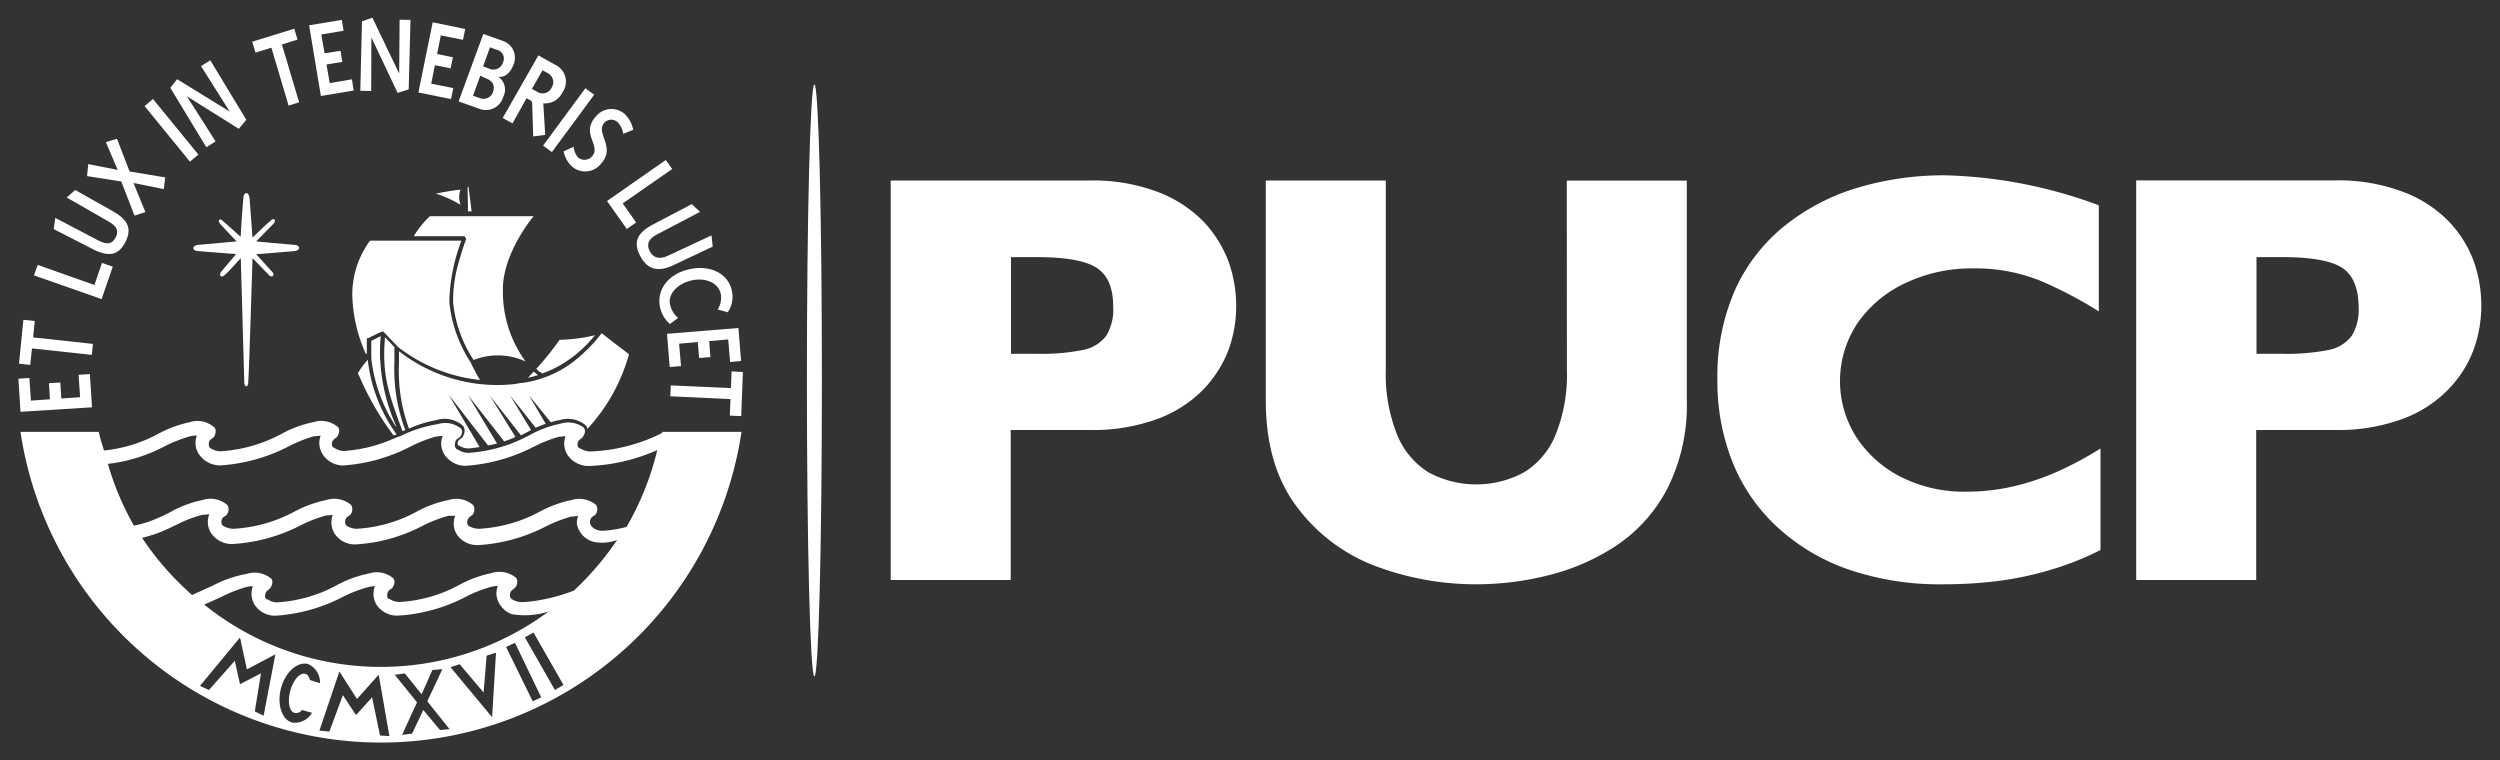 <svg id="Capa_1" data-name="Capa 1" xmlns="http://www.w3.org/2000/svg" viewBox="0 0 250 76"><rect x="0" y="0" width="250" height="76" fill="#333333" stroke="none"/><defs><style>.cls-1{fill:#fff;}</style></defs><path class="cls-1" d="M81.44,8.44c-.42,0-.75,13.25-.75,29.59s.33,29.61.75,29.61.75-13.26.75-29.61S81.86,8.44,81.44,8.44Z"/><path class="cls-1" d="M120.39,22.2a12.62,12.62,0,0,0-4.6-3A18.28,18.28,0,0,0,109,18.05H89.07V58h12V43H109a18.72,18.72,0,0,0,6.81-1.13,12.47,12.47,0,0,0,4.6-3,11.77,11.77,0,0,0,2.46-3.93,12.91,12.91,0,0,0,.75-4.34,13.34,13.34,0,0,0-.75-4.4A12,12,0,0,0,120.39,22.2Zm-9.76,11.37A3.82,3.82,0,0,1,108.29,35a21.46,21.46,0,0,1-4.6.38H101.1V25.71h2.53q4.35,0,6,1.05c1.12.7,1.69,2,1.69,3.9A5.06,5.06,0,0,1,110.63,33.57Z"/><path class="cls-1" d="M156.69,37a16,16,0,0,1-1.14,6.5,7.84,7.84,0,0,1-3.18,3.75,10.05,10.05,0,0,1-9.49,0,7.88,7.88,0,0,1-3.16-3.76A16.21,16.21,0,0,1,138.58,37V18.05h-12v22q0,6.64,3.22,10.78a17.47,17.47,0,0,0,8,5.87,28.54,28.54,0,0,0,9.85,1.73,29.67,29.67,0,0,0,7.26-.92,21.93,21.93,0,0,0,6.8-3,15.46,15.46,0,0,0,5.06-5.72,18.51,18.51,0,0,0,1.91-8.73v-22h-12Z"/><path class="cls-1" d="M202.05,48.46a20.86,20.86,0,0,1-5.49.71,14,14,0,0,1-6.47-1.48,11.45,11.45,0,0,1-4.47-4,10.44,10.44,0,0,1,.23-11.52,12,12,0,0,1,4.86-3.94,15.34,15.34,0,0,1,6.51-1.39,17.31,17.31,0,0,1,6.8,1.23,40.82,40.82,0,0,1,5.86,3.07V20.53a47.21,47.21,0,0,0-15.4-3,30.22,30.22,0,0,0-8.64,1.22,21.44,21.44,0,0,0-7.32,3.79,17.4,17.4,0,0,0-5,6.42,21.43,21.43,0,0,0-1.78,9,21.86,21.86,0,0,0,1.51,8.25,17.85,17.85,0,0,0,4.55,6.56A20.28,20.28,0,0,0,185,57a28.27,28.27,0,0,0,9.34,1.43,44,44,0,0,0,5.46-.33A33,33,0,0,0,205,57,28.94,28.94,0,0,0,210.05,55V44.85a35.7,35.7,0,0,1-3.64,2A24.31,24.31,0,0,1,202.05,48.46Z"/><path class="cls-1" d="M247.4,26.2a11.51,11.51,0,0,0-2.47-4,12.4,12.4,0,0,0-4.59-3,18.19,18.19,0,0,0-6.8-1.16H213.62V58h12V43h7.89a18.62,18.62,0,0,0,6.8-1.13,12.27,12.27,0,0,0,4.59-3,11.34,11.34,0,0,0,2.47-3.93,12.92,12.92,0,0,0,.76-4.34A13.35,13.35,0,0,0,247.4,26.2Zm-12.22,7.37A3.79,3.79,0,0,1,232.85,35a21.56,21.56,0,0,1-4.61.38h-2.59V25.71h2.53q4.35,0,6,1.05t1.68,3.9A5,5,0,0,1,235.18,33.57Z"/><path class="cls-1" d="M59.21,15.63a1,1,0,0,1-1.4.12,2,2,0,0,1-.45-1.07l-1,.46a2.82,2.82,0,0,0,.83,1.5,2,2,0,0,0,2.91-.27c1.54-1.7-.61-3.05.34-4.1a.93.93,0,0,1,1.37,0,2.11,2.11,0,0,1,.51,1.11l1-.4a3,3,0,0,0-.84-1.57,2,2,0,0,0-2.86.2C58,13.37,60.16,14.56,59.21,15.63Z"/><path class="cls-1" d="M40.53,43a17.15,17.15,0,0,1-1.09-6.74c0-.49,0-1,0-1.55l-.42-.44-.52-.55c-.05.63-.08,1.19-.08,1.71,0,2.75.66,4.51,1.83,7.69Z"/><path class="cls-1" d="M47.91,10.87a1.8,1.8,0,0,0,2.42-1.2,1.55,1.55,0,0,0-.51-2v0c.57.12,1.21-.31,1.54-1.23a1.77,1.77,0,0,0-1.13-2.37l-1.9-.67-2.47,6.74ZM49,4.73l.65.24a.91.91,0,0,1,.65,1.28,1,1,0,0,1-1.39.61l-.6-.22Zm-.47,3.08c.76.27,1,.75.76,1.43A1,1,0,0,1,48,9.82l-.7-.25.73-2Z"/><path class="cls-1" d="M53.36,37.17l-.56.61c.35-.08.67-.17,1-.26l-.14-.13A2.18,2.18,0,0,0,53.36,37.17Z"/><path class="cls-1" d="M51.25,12.34l1.4-2.51L53,10a.42.42,0,0,1,.22.41l.1,3.23,1.2-.15-.19-3.16a1.91,1.91,0,0,0,1.91-1.08,1.86,1.86,0,0,0-.76-2.79l-1.64-.92L50.27,11.8Zm3-5.31.55.3a1,1,0,0,1,.38,1.4,1,1,0,0,1-1.39.49l-.6-.33Z"/><rect class="cls-1" x="53.53" y="11.23" width="7.17" height="1.1" transform="matrix(0.59, -0.8, 0.8, 0.59, 13.74, 50.76)"/><path class="cls-1" d="M64.26,43.56h0v0Z"/><path class="cls-1" d="M69,26.91c-2.09.43-3.36,2-3,3.77a2.93,2.93,0,0,0,1,1.72l.81-.61A2.46,2.46,0,0,1,67,30.42c-.22-1.09.86-2.11,2.21-2.39s2.64.24,2.87,1.38a2.15,2.15,0,0,1-.31,1.53l1,.29a2.72,2.72,0,0,0,.43-2.08C72.88,27.41,71.12,26.47,69,26.91Z"/><polygon class="cls-1" points="66.97 36.7 68.1 36.61 67.91 34.37 69.78 34.2 69.91 35.8 71.04 35.71 70.92 34.11 72.82 33.94 73.01 36.2 74.11 36.1 73.84 32.8 66.7 33.38 66.97 36.7"/><path class="cls-1" d="M64,25.55c.62,1.24,1.61,1.76,3.27,1l4-1.89-.12-1.12L66.73,25.6c-.86.38-1.45.15-1.77-.51s-.12-1.19.69-1.62L70,21.19l-.82-.78-4,2.1C63.67,23.33,63.33,24.3,64,25.55Z"/><polygon class="cls-1" points="62.68 22.9 63.61 22.25 62.27 20.34 67.22 16.9 66.58 16 60.7 20.1 62.68 22.9"/><path class="cls-1" d="M56,42a2.76,2.76,0,0,1,2.58.54.86.86,0,0,1,.16.35,18.07,18.07,0,0,0,4.16-7.47l-1.45-1.1-1.28-1-.1.13-.13.16,0,0h0a1.54,1.54,0,0,1-.12.15,14.49,14.49,0,0,1-1.63,1.69,10.86,10.86,0,0,1-6,2.85h-.14q-.33.07-.69.12A16,16,0,0,1,39.9,35.12c0,.44,0,.82,0,1.18a16.61,16.61,0,0,0,1,6.56A11.8,11.8,0,0,1,43.67,42a2.75,2.75,0,0,1,2.65.6.82.82,0,0,1,.14.47,1.22,1.22,0,0,1-.25.7l0,0h0l-.34.25a.52.52,0,0,0-.1.31v.08h0a.2.2,0,0,0,.06.14h0l.06,0a1.75,1.75,0,0,0,.87.29c.43,0,.82-.08,1.2-.14l-3.09-5.23,3.94,5.08c.3-.06.59-.12.89-.2l-2.89-4.82s3.37,4.29,3.6,4.61a12,12,0,0,0,1.14-.44L49,39.59l3.09,3.94.65-.32L53.1,43,51,39.54l2.57,3.24c.34-.16.66-.28,1-.4l-1.67-2.84,2.17,2.68A9.16,9.16,0,0,1,56,42Z"/><path class="cls-1" d="M39.62,42.62A18.7,18.7,0,0,1,38,35.5c0-.58,0-1.2.08-1.89l-.35.17a4.84,4.84,0,0,1-.6.29c0,.12,0,.33,0,.61s0,.54,0,.86v.14c0,.28.05.53.08.76a15.66,15.66,0,0,0,1.78,5.23h0s0,0,.07.11l.19.32,0,0a4.5,4.5,0,0,0,.25.41h0s0,0,0,.06h0Z"/><path class="cls-1" d="M37,24.07a9.09,9.09,0,0,0-1.77,5.49,15.13,15.13,0,0,0,1.37,5.86l.08-.08h0l0,0c0-.22,0-.43,0-.65s0-.58,0-.69v-.06h0v0s0-.12,0-.12l.13,0h0l.32-.16.31-.15h0a6.71,6.71,0,0,1,.77-.35l.14,0,.08.1h0l.09.09.49.52.82.85h0A16.11,16.11,0,0,0,48,38c-.15-.25-.47-.82-.86-1.58h0l0-.07a13.41,13.41,0,0,1-2.2-6.09c0-.13,0-.26,0-.39a18.5,18.5,0,0,1,1.2-5.8Z"/><path class="cls-1" d="M39.37,43.56l.29-.12a15.79,15.79,0,0,1-2.87-7.33v0s0-.08,0-.14v0a7.21,7.21,0,0,0-1,1.36l.23.49A28.48,28.48,0,0,0,39.37,43.56Z"/><path class="cls-1" d="M54.11,37.25l.11.1a11.21,11.21,0,0,0,2.92-1.56l.21-.15.15-.12h0l0,0a13.5,13.5,0,0,0,2-2,16.43,16.43,0,0,1-3.54.46,28.33,28.33,0,0,1-2.33,2.9l0,0,.21.22h0l.08.07,0,0h0Z"/><polygon class="cls-1" points="3.2 34.84 9.18 35.49 9.29 34.39 3.31 33.74 3.48 32.1 2.34 31.98 1.9 36.37 3.02 36.49 3.2 34.84"/><path class="cls-1" d="M12.5,24.28c.65-1.21.48-2.18-1.1-3.09L7.52,19l-.85.75,4.24,2.43c.81.48,1,.95.64,1.6s-.85.7-1.67.29L5.53,21.79l-.16,1.12,4,2.05C10.9,25.72,11.83,25.51,12.5,24.28Z"/><path class="cls-1" d="M46.8,21.13h.36c0-.07-.3-2.39-.31-2.44h-.09C46.76,18.91,46.8,20.86,46.8,21.13Z"/><polygon class="cls-1" points="13.45 21.56 14.54 21.21 13.35 18.3 16.38 18.91 16.52 17.74 12.96 17.15 11.7 13.88 10.58 14.21 11.77 16.99 8.82 16.41 8.71 17.61 12.13 18.15 13.45 21.56"/><polygon class="cls-1" points="11.28 26.67 10.2 26.29 9.44 28.5 3.77 26.49 3.4 27.54 10.16 29.91 11.28 26.67"/><polygon class="cls-1" points="73.09 38.81 67.08 38.54 67.03 39.63 73.05 39.91 72.98 41.56 74.12 41.61 74.29 37.2 73.16 37.14 73.09 38.81"/><polygon class="cls-1" points="9.2 40.73 8.99 37.41 7.86 37.48 8.01 39.72 6.13 39.85 6.03 38.25 4.9 38.32 4.99 39.93 3.09 40.06 2.94 37.8 1.84 37.87 2.05 41.18 9.2 40.73"/><path class="cls-1" d="M66.19,43.31A17.43,17.43,0,0,1,59,45.15a2,2,0,0,1-1-.33l-.07,0a.38.38,0,0,1-.17-.29.63.63,0,0,1,.16-.52l.32-.26a1.25,1.25,0,0,0,.15-.27h0a.64.64,0,0,0,0-.71,2.56,2.56,0,0,0-2.27-.42,11.29,11.29,0,0,0-3.22,1.19,14.67,14.67,0,0,1-6.13,1.75,2.12,2.12,0,0,1-1-.34l-.05,0a.51.51,0,0,1-.23-.36.66.66,0,0,1,0-.14.84.84,0,0,1,.18-.52l0,0,.34-.24a1,1,0,0,0,.2-.52.54.54,0,0,0-.1-.3,2.47,2.47,0,0,0-2.31-.46A13,13,0,0,0,40,43.63h0l-.07,0h0l-.7.29a14.51,14.51,0,0,1-4.9,1.18,1.75,1.75,0,0,1-.9-.32l-.05,0a.4.4,0,0,1-.19-.29V44.4a.61.61,0,0,1,.16-.43l.33-.26a1.09,1.09,0,0,0,.24-.63.66.66,0,0,0-.1-.35,2.56,2.56,0,0,0-2.47-.52,11.43,11.43,0,0,0-3.24,1.2,14.81,14.81,0,0,1-6.07,1.72,1.85,1.85,0,0,1-1-.32l0,0a.36.36,0,0,1-.16-.28s0-.07,0-.1A.73.73,0,0,1,21,44l.34-.25a1,1,0,0,0,.23-.62.55.55,0,0,0-.11-.36A2.5,2.5,0,0,0,19,42.21a12.14,12.14,0,0,0-3.25,1.21,14.37,14.37,0,0,1-5.36,1.63c-.16-.63-.39-1.22-.51-1.86H2.05a36.45,36.45,0,0,0,72.1,0H66.22ZM26.36,71.57l-.88-.43.62-3.81L24,68.42l-.52-2.34L20.89,69,20,68.59l4-4.84.69,3.19,2.85-1.51Zm-.83-11a2.41,2.41,0,0,0,2,1,16.79,16.79,0,0,0,6.71-1.86,13.61,13.61,0,0,1,2.58-1,2.65,2.65,0,0,1,.68-.09,2.07,2.07,0,0,0,.21,1.94,2.49,2.49,0,0,0,2.11,1,16.72,16.72,0,0,0,6.74-1.87,12.83,12.83,0,0,1,2.54-1,3.26,3.26,0,0,1,.68-.1,2.17,2.17,0,0,0-.14.75A2.13,2.13,0,0,0,50,60.47a2.35,2.35,0,0,0,1.16.94,7.64,7.64,0,0,0,3.7-.26,28.16,28.16,0,0,1-34.44-.69l1.78-.8a13.48,13.48,0,0,1,2.4-.95,3.28,3.28,0,0,1,.69-.1,2.12,2.12,0,0,0-.14.75A2.15,2.15,0,0,0,25.53,60.58Zm3.68,11.68c-1-.26-1.54-1.8-1.11-3.42s1.64-2.7,2.69-2.43A2,2,0,0,1,32,68.32L31,68c-.1-.33-.27-.59-.49-.62-.53-.13-1.18.62-1.48,1.7s-.1,2.08.43,2.21A.73.73,0,0,0,30.2,71l1,.28A2,2,0,0,1,29.21,72.26ZM38,73.55l-.79-3.82-1.61,1.78-1.31-2-1.35,3.65-1-.1,2-5.91L35.7,69.9l2.17-2.43,1.07,6.14ZM44,73l-1.67-2-1.12,2.36-1,.13,1.49-3.26-2.22-2.75,1-.14,1.68,2.08L43.24,67l1-.09-1.51,3.22,2.23,2.79Zm5.21-1.28-4.16-5,.92-.3,2.39,2.83.3-3.68.94-.3Zm4.06-1.59L50.61,64.7l.89-.42,2.62,5.45ZM55.49,69l-3-5.26.86-.49,3,5.25Zm1.88-9.93a18.49,18.49,0,0,1-4.15,1.06,9.3,9.3,0,0,1-1.09.08,1.77,1.77,0,0,1-.9-.27l-.11-.08A.33.33,0,0,1,51,59.6a.71.71,0,0,1,.16-.55l.32-.26a.82.82,0,0,0,.14-1,2.6,2.6,0,0,0-2.47-.48,11.6,11.6,0,0,0-3.22,1.18,14.22,14.22,0,0,1-6,1.71,2.1,2.1,0,0,1-1-.31l-.06,0a.37.37,0,0,1-.15-.26.41.41,0,0,1,0-.11.77.77,0,0,1,.14-.45l.35-.26a1.08,1.08,0,0,0,.24-.61.71.71,0,0,0-.12-.37,2.55,2.55,0,0,0-2.44-.48,11.39,11.39,0,0,0-3.25,1.19,14.27,14.27,0,0,1-6,1.7,1.79,1.79,0,0,1-.89-.31l-.07,0a.36.36,0,0,1-.17-.27.38.38,0,0,1,0-.1.7.7,0,0,1,.17-.45l.31-.26a1.09,1.09,0,0,0,.25-.62.64.64,0,0,0-.11-.36,2.58,2.58,0,0,0-2.46-.48A11.55,11.55,0,0,0,21.4,58.5c-.17.09-1.48.67-2.19,1a28.85,28.85,0,0,1-5-5.71c.39-.1,1.09-.31,1.49-.45.72-.27,1.34-.57,1.94-.86a12.6,12.6,0,0,1,2.6-1l.16,0,.53-.06a2.16,2.16,0,0,0-.15.78,2.06,2.06,0,0,0,.35,1.14,2.49,2.49,0,0,0,2.15,1.06,17,17,0,0,0,6.77-1.86,13.88,13.88,0,0,1,2.58-1l.17,0,.47-.06a2.35,2.35,0,0,0-.13.74,2.16,2.16,0,0,0,.37,1.22,2.44,2.44,0,0,0,2.08,1,16.44,16.44,0,0,0,6.67-1.86,13.61,13.61,0,0,1,2.58-1l.23,0,.45,0a2.39,2.39,0,0,0-.15.77,2,2,0,0,0,.36,1.16,2.47,2.47,0,0,0,2.11,1,16.91,16.91,0,0,0,6.73-1.86,14,14,0,0,1,2.59-1l.18,0,.47-.06a2.46,2.46,0,0,0-.13.75A2.15,2.15,0,0,0,58,53.18a2.28,2.28,0,0,0,1.36,1A4.27,4.27,0,0,0,61.71,54,29.39,29.39,0,0,1,57.37,59.08Zm5.28-6.38a10.91,10.91,0,0,1-2.26.38,1.5,1.5,0,0,1-1.18-.38.83.83,0,0,1-.21-.43.73.73,0,0,1,.15-.5,1.77,1.77,0,0,1,.35-.25.86.86,0,0,0,.12-1A2.59,2.59,0,0,0,57.17,50a11.66,11.66,0,0,0-3.24,1.19,14.42,14.42,0,0,1-6.06,1.69,2.15,2.15,0,0,1-1-.29l0,0a.45.45,0,0,1-.15-.33.63.63,0,0,1,.17-.48,1.66,1.66,0,0,1,.32-.26.86.86,0,0,0,.12-1A2.58,2.58,0,0,0,44.86,50a11.43,11.43,0,0,0-3.24,1.19,14.15,14.15,0,0,1-6,1.69,2,2,0,0,1-.94-.29l0,0a.5.5,0,0,1-.17-.33.79.79,0,0,1,.14-.5,2.17,2.17,0,0,1,.35-.25.84.84,0,0,0,.12-1A2.57,2.57,0,0,0,32.64,50a11.67,11.67,0,0,0-3.23,1.18,14.52,14.52,0,0,1-6.1,1.7,2.12,2.12,0,0,1-1-.3h0a.49.49,0,0,1-.17-.32V52.2a.69.69,0,0,1,.14-.43l.35-.25a.86.86,0,0,0,.12-1A2.56,2.56,0,0,0,20.26,50,11.09,11.09,0,0,0,17,51.23a17.37,17.37,0,0,1-2.05.91,9.91,9.91,0,0,1-1.56.42,28.16,28.16,0,0,1-2.6-6.18,12.87,12.87,0,0,0,1.37-.21h0a16.19,16.19,0,0,0,4.32-1.55,14.4,14.4,0,0,1,2.56-1,5.57,5.57,0,0,1,.65-.07,2.11,2.11,0,0,0-.14.74,2.05,2.05,0,0,0,.36,1.15,2.56,2.56,0,0,0,2.15,1.1,17.31,17.31,0,0,0,6.82-1.91,14,14,0,0,1,2.5-1l.69-.06a2,2,0,0,0-.14.73,2.19,2.19,0,0,0,.37,1.18,2.47,2.47,0,0,0,2,1.07,17.28,17.28,0,0,0,6.74-1.89,14.19,14.19,0,0,1,2.54-1,4.39,4.39,0,0,1,.69-.06,1.93,1.93,0,0,0-.15.75,2.13,2.13,0,0,0,.34,1.13,2.52,2.52,0,0,0,2.12,1.1,17.44,17.44,0,0,0,6.78-1.9,13.86,13.86,0,0,1,2.51-1l.68-.06a2.24,2.24,0,0,0-.13.73,2.21,2.21,0,0,0,.35,1.17,2.55,2.55,0,0,0,2.09,1.08A18.31,18.31,0,0,0,65.73,45,28.66,28.66,0,0,1,62.65,52.7Z"/><path class="cls-1" d="M50.93,61.54l-.07,0h0Z"/><polygon class="cls-1" points="19.84 15.46 15.3 9.9 14.46 10.61 18.99 16.16 19.84 15.46"/><polygon class="cls-1" points="45.33 8.81 43.12 8.37 43.49 6.52 45.06 6.84 45.29 5.73 43.71 5.4 44.08 3.54 46.3 3.98 46.52 2.9 43.27 2.23 41.84 9.25 45.1 9.91 45.33 8.81"/><polygon class="cls-1" points="37.14 3.79 37.15 3.77 39.76 9.29 40.87 8.94 41.05 1.99 39.96 1.97 39.92 7.32 39.9 7.32 37.24 1.77 36.2 2.13 36.03 9.08 37.12 9.1 37.14 3.79"/><path class="cls-1" d="M46.61,23.86l0,.06c-.37,1-.66,2-.89,2.87a13.55,13.55,0,0,0-.41,3.08c0,.13,0,.25,0,.37A12.85,12.85,0,0,0,47.36,36a6.6,6.6,0,0,1,5.2.15,11.77,11.77,0,0,1-2.27-7v-.4c.08-2.89,2-5.81,3.07-7.13H43a8.57,8.57,0,0,0-1.62,2h5.06Z"/><path class="cls-1" d="M43.58,19.36a11.31,11.31,0,0,1,2.48,1.13,2.16,2.16,0,0,1-.14-.78,2.12,2.12,0,0,1,.13-.74C45.57,19,44.5,19.18,43.58,19.36Z"/><polygon class="cls-1" points="35.37 9.05 35.19 7.93 32.97 8.31 32.65 6.45 34.23 6.19 34.05 5.08 32.46 5.33 32.13 3.45 34.36 3.07 34.18 1.99 30.91 2.53 32.09 9.6 35.37 9.05"/><path class="cls-1" d="M24.34,19.74c-.11,1.28-.21,2.56-.27,3.84v.1L22.18,22c-.26-.17-.45.07-.17.38.53.59,1.65,1.76,1.65,1.76l-3.88.35c-.63.09-.56.59,0,.62l3.83.3-1.5,1.77c-.23.33,0,.62.28.39.59-.49,1.17-1.23,1.69-1.76l.35,12.52c.06.42.36.39.39,0,.1-1.29.43-12.52.43-12.52l1.58,1.63.11.12c.33.24.54-.09.31-.34-.53-.6-1.64-1.8-1.64-1.8l3.86-.31c.63-.1.56-.59,0-.62-1.27-.1-3.86-.35-3.86-.35l1.73-1.76c.32-.33.09-.63-.22-.37-.62.53-1.87,1.75-1.87,1.75l-.3-4C24.85,19.11,24.37,19.21,24.34,19.74Z"/><polygon class="cls-1" points="27.14 4.77 28.86 10.56 29.91 10.23 28.19 4.45 29.75 3.96 29.43 2.87 25.22 4.17 25.55 5.26 27.14 4.77"/><polygon class="cls-1" points="21.56 14.14 18.72 9.68 18.72 9.65 23.88 12.88 24.63 11.98 21.03 6.03 20.1 6.61 22.96 11.14 22.94 11.14 17.71 7.92 17.03 8.78 20.63 14.72 21.56 14.14"/></svg>